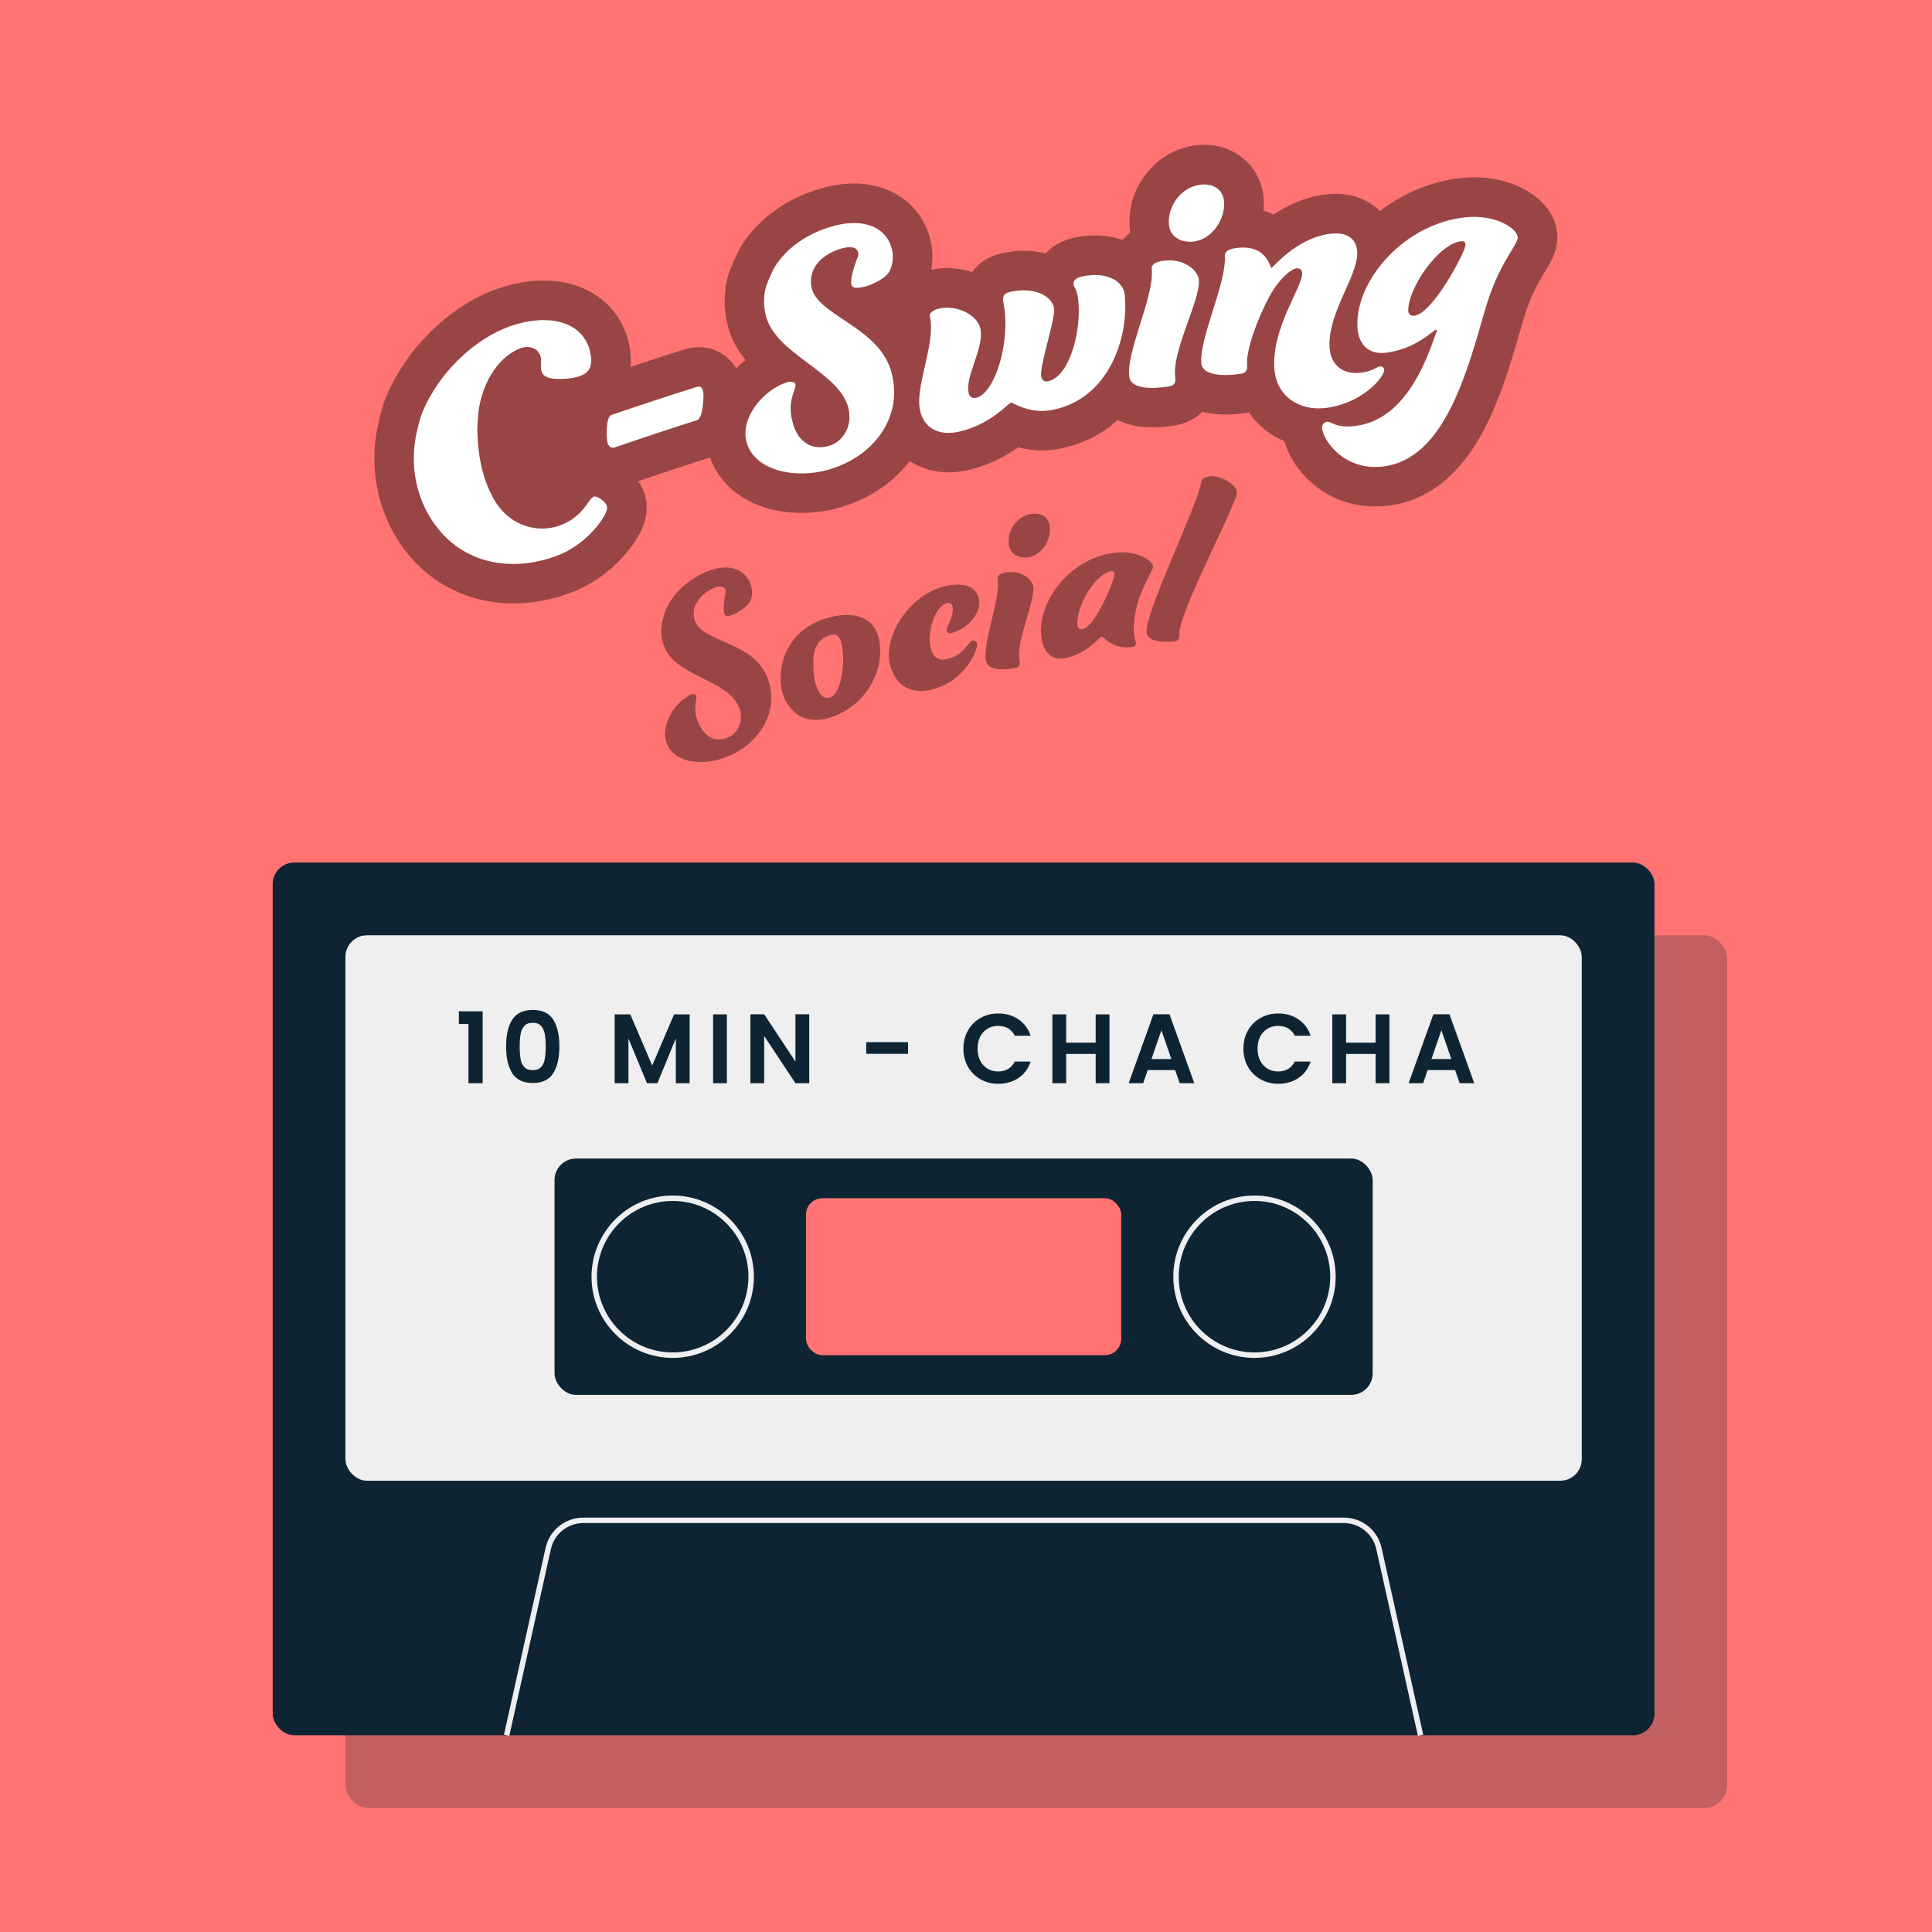 <?xml version="1.0" encoding="UTF-8"?>
<svg id="Layer_2" xmlns="http://www.w3.org/2000/svg" viewBox="0 0 708.66 708.66">
  <defs>
    <style>
      .cls-1 {
        fill: #ff7373;
      }

      .cls-2 {
        fill: #fff;
      }

      .cls-3, .cls-4 {
        fill: #0e2432;
      }

      .cls-5 {
        fill: #994545;
      }

      .cls-6 {
        fill: #efefef;
      }

      .cls-4 {
        opacity: .25;
      }
    </style>
  </defs>
  <g id="Layer_1-2" data-name="Layer_1">
    <g>
      <g>
        <rect class="cls-1" y="0" width="708.66" height="708.66"/>
        <g>
          <g>
            <path class="cls-5" d="M571.14,88.41c-.36,4.46-2.33,7.71-4.4,11.15-2.31,3.81-5.47,9.02-8,17.85l-.02.07c-.34,1.17-.69,2.37-1.04,3.59-3.27,11.29-7.33,25.34-13.65,37.13-8.78,16.36-20.49,25.53-34.82,27.28-1.56.19-3.2.3-4.79.3-17.93,0-30.28-12.82-33.27-23.95-5.36-2.23-9.86-5.87-13.04-10.55-.16.03-.31.06-.47.08-2.74.45-5.53.68-8.11.68-3.29,0-6.11-.37-8.53-1-2.55,2.6-5.89,4.23-9.33,4.87-2.12.39-5.39.85-8.97.85-5.22,0-9.43-1.01-12.74-2.68-5.35,4.83-12.04,8.52-20.25,10.3-2.46.54-5,.82-7.51.82-3.33,0-6.28-.48-8.76-1.12-4.08,2.92-9.97,6.3-17.67,8.19-2.66.66-5.3.99-7.85.99-5.33,0-10.2-1.48-14.21-4.14-6,7.82-14.83,13.92-25.69,17.04-4.59,1.31-9.3,1.98-14.02,1.98-15.99,0-28.78-7.58-33.36-19.78-.07-.19-.13-.38-.19-.57-.08.03-.16.06-.25.08-8.7,2.78-17.45,5.68-26.1,8.63.6.85,1.12,1.72,1.53,2.58,1.59,3.39,2.8,8.96-.66,15.96l-.08.17-.09.17c-3.97,7.55-12.79,17.31-25.59,22.08-3.44,1.28-6.92,2.24-10.41,2.89-3.49.65-7,.97-10.5.97-18.23,0-34.02-9.03-43.32-24.78l-.05-.08c-.31-.54-.62-1.08-.91-1.62-6.41-11.83-8.3-25.8-5.31-39.31.86-3.89,1.57-6.26,1.95-7.42l.07-.27.24-.62c7.01-18.41,23.56-34.96,41.17-41.19,5.86-2.08,11.68-3.14,17.27-3.14,13.72,0,24.78,6.65,29.56,17.78l.03.07c.68,1.6.97,2.57,1.14,3.16.5,1.84,1.62,5.94,1.14,10.67,6.41-2.13,12.86-4.23,19.27-6.26,2.1-.66,3.95-.97,5.84-.97,5.71,0,10.7,2.9,13.61,7.73,1.11-1.06,2.26-2.07,3.48-2.99-2.43-3-4.49-6.38-5.83-10.29l-.05-.16c-1.73-5.21-2.21-10.62-1.43-16.08.19-2.04,1-6.43,5.24-14.47l.27-.5.3-.48c6.47-10.26,17.21-17.81,30.24-21.27,3.83-1.01,7.57-1.53,11.11-1.53,13.84,0,24.8,8.04,27.9,20.49.92,3.69,1.03,7.5.36,11.18,1.92-.42,3.9-.64,5.88-.64,3.16,0,6.25.51,9.13,1.45,2.39-3.36,6.08-5.82,10.73-6.86,2.8-.63,5.57-.95,8.26-.95s5.47.35,7.96,1c2.46-2.74,6.03-4.88,10.74-5.85,2.55-.52,5.06-.79,7.48-.79,3.7,0,7.03.61,9.98,1.67.82-1,1.75-1.93,2.83-2.76-.06-.36-.11-.73-.14-1.11-1.57-14.44,8.67-28.18,22.82-30.62,1.5-.26,3-.39,4.47-.39,11.78,0,20.93,8.3,21.77,19.74.11,1.49.08,2.96-.05,4.42,1.21.34,2.46.79,3.73,1.38,4.81-3.21,11.03-6.23,18.4-7.25,1.5-.21,2.98-.31,4.4-.31,6.55,0,12.21,2.35,16.19,6.31,8.84-6.78,19.18-11.02,29.88-12.13,1.55-.16,3.12-.25,4.66-.25,10.33,0,19.87,3.68,25.51,9.83,3.6,3.92,5.36,8.72,4.96,13.52Z"/>
            <path class="cls-5" d="M322.03,233.02c-2-6.47-8.68-9.13-18.49-6.36-17.47,4.94-19.33,22.29-15.63,29.85,3.64,7.45,10.14,8.79,16.89,6.59,13.6-4.44,20.58-18.83,17.23-30.08ZM304.38,255.89c-1.78.57-3.39-.43-4.72-3.68-1-2.43-1.28-4.89-1.27-6.94-.2-3.66-.5-10.54,6.26-12.36,1.83-.49,2.93-.08,3.75,2.2,1.93,5.59.68,19.26-4.02,20.78Z"/>
            <path class="cls-5" d="M342.13,252.83c-7.72,2.03-13.19-1.11-15.37-7.96-3.55-10.59,6.5-26.63,19.64-29.79,7.81-1.88,11.88.51,12.67,4.69,1.05,5.62-4.84,11.14-10.05,12.42-.84.21-1.61-.1-1.74-.67-.2-.85.25-1.46,1.01-3.34.71-1.67,1.49-4.05,1.13-5.66-.25-1.13-.96-1.56-2.12-1.28-4.41,1.07-7.4,10.94-5.9,16.46.98,3.75,3.1,4.8,6.28,4,5.99-1.49,7.62-6.44,9.02-6.77.65-.15,1.55.43,1.72,1.29.29,1.74-3.99,13.39-16.29,16.6Z"/>
            <path class="cls-5" d="M373.95,242.32c.23,1.44.1,2.36-1.33,2.66-4.19.88-10.2,1.06-10.9-2.36-1.52-6.83,5.37-22.66,4.22-30.33-.16-.96.61-1.82,2.5-2.22,5.98-1.26,10.23,2.37,10.58,5.07.62,5.6-6.38,19.9-5.07,27.17ZM377.83,188.58c3.79-.73,6.87.97,7.25,4.55.51,4.94-2.91,10.31-7.51,11.22-3.51.69-6.95-.87-7.5-4.33-.79-4.99,2.58-10.45,7.75-11.45Z"/>
            <path class="cls-5" d="M415.33,237.32c-7.29,1.08-10.53-3.89-11.19-3.79-1.12.19-5.38,6.38-13.51,7.87-4.56.84-7.86-1.86-8.6-7.26-1.89-12.48,9.4-28.73,26.01-31.3,8.67-1.34,14.93,2.77,14.91,5.04-.05,1.87-7.49,11.67-7.05,23.74.08,2.95.73,3.14.76,4.32.02.69-.42,1.24-1.33,1.38ZM395.2,229.32c.09.97.71,1.65,1.83,1.46,4.76-.84,11.76-18.01,11.78-20.17-.04-.88-.45-1.21-1.24-1.09-6.11.94-13.04,13.5-12.37,19.8Z"/>
            <path class="cls-5" d="M432.61,232.66c-.03,1.48-.33,2.4-1.78,2.58-4.26.51-10.16.13-10.22-3.4-.77-7.07,19.01-47.16,20.02-55.08.04-.99,1.03-1.79,3.08-2.01,4.55-.5,10.25,3.4,10.01,6.19-1.07,5.85-21.58,44.21-21.11,51.72Z"/>
            <path class="cls-5" d="M268.55,276.76c-8.71,4.25-19.47,3.77-23.32-2.72-3.86-6.5,1.63-16.05,7.91-19.13.81-.4,1.81-.47,2.17.21.71,1.34-1.97,5.01,1.62,11.53,2.3,4.18,6.23,5.73,10.49,3.66,3.73-1.81,5.71-6.88,3.31-11.65-4.34-8.83-21.22-10.72-26.31-19.86-1.23-2.27-1.84-4.72-1.88-7.25-.25-2,1.48-7.41,1.48-7.41,2.26-5.55,7.16-10.76,14.13-14,8.07-3.75,14.44-1.99,16.89,3.48.92,2.07,1.03,4.25.42,6.28-1.04,3.01-7.74,6.97-9.32,5.87-1.49-1.04-.15-7.64.02-8.45,0,0,0-.01,0-.02,0,0,0,0,0-.01,0,0,0,0,0-.02,0-.02,0-.03,0-.03.06-.38,0-.74-.16-1.07-.61-1.29-2.2-1.4-4.62-.27-3.01,1.4-5.8,3.97-6.7,7.15-.45,1.79-.3,4.36.99,6.18,4.37,6.33,20.08,6.88,25.28,18.14,5.39,11.69-.92,23.78-12.41,29.41Z"/>
          </g>
          <path class="cls-2" d="M314.72,93.98s0,.01-.02.04c0-.02,0-.03.01-.05h0Z"/>
          <g>
            <path class="cls-2" d="M225.69,164.06c-1.23.42-2.11.06-2.69-1.22-.7-1.5-.89-9.89,1.26-10.63,10.17-3.48,20.39-6.84,30.63-10.08,1.77-.56,2.41-.36,2.92.94.58,1.54.06,10.33-2.04,11-10.06,3.21-20.09,6.54-30.08,9.98Z"/>
            <path class="cls-2" d="M304,172.25c-12.35,3.53-26.29.4-29.81-8.97-3.53-9.38,5.86-20.57,14.77-23.13,1.15-.34,2.47-.19,2.78.77.62,1.92-3.73,6.08-.56,15.43,2.03,5.99,6.81,8.93,12.84,7.22,5.28-1.5,9.05-7.65,7.02-14.44-3.62-12.54-25.21-18.92-29.73-32.04-1.08-3.24-1.31-6.6-.77-9.91.14-2.68,3.65-9.33,3.65-9.33,4.25-6.72,11.85-12.38,21.7-15,11.4-3.02,19.31.75,21.24,8.46.72,2.91.36,5.79-.91,8.29-2.05,3.68-11.72,7.31-13.53,5.5-1.7-1.7,1.58-10.01,1.99-11.02,0,0,0-.02.01-.02,0,0,0-.01,0-.02,0,0,0-.01,0-.02.01-.03.02-.04.02-.04.16-.48.16-.97.04-1.44-.5-1.83-2.54-2.34-5.97-1.43-4.25,1.12-8.49,3.84-10.4,7.77-1.01,2.23-1.41,5.62-.14,8.29,4.23,9.28,24.62,13.64,28.79,29.55,4.32,16.51-6.72,30.83-23.03,35.51Z"/>
            <path class="cls-2" d="M341.1,116.22c-.3-1.23.81-2.41,3.19-2.99,6.62-1.62,14.27,2.3,15.33,7.37,1.47,7.05-5.77,17.47-4.3,23.62.34,1.48,1.51,1.97,2.77,1.67,6.91-1.67,12.72-20.62,10-34.77-.4-1.98-.27-3.44,2.38-4.03,9.56-2.15,15.49,1.92,16.16,5.9.59,3.87-5.46,21.48-4.72,25.08.28,1.49,1.3,2.04,2.56,1.77,8.22-1.8,12.54-19.86,10.89-30.75-.56-3.5-1.37-3.46-1.59-4.84-.2-1.25.86-2.38,3.38-2.89,9.6-1.96,14.82,2.34,15.34,6.35,1.78,14.38-4.77,37.95-25.86,42.53-9.02,1.98-15.04-2.71-15.8-2.54-1.14.27-7.12,7.71-18.53,10.52-7.37,1.82-13.02-.76-14.7-7.12-2.39-8.79,5.77-25.05,3.5-34.88Z"/>
            <path class="cls-2" d="M431.06,138.2c.21,1.89-.04,3.1-2.04,3.47-5.86,1.08-14.15,1.15-14.78-3.36-1.37-9.03,9.26-29.62,8.22-39.71-.15-1.26.95-2.37,3.49-2.84,8.04-1.47,13.51,3.37,13.82,6.92.56,7.35-9.9,25.94-8.72,35.53ZM439.67,67.84c5.01-.86,8.98,1.44,9.32,6.14.47,6.48-4.34,13.44-10.52,14.52-4.71.82-9.19-1.33-9.68-5.87-.71-6.56,4.05-13.61,10.87-14.78Z"/>
            <path class="cls-2" d="M475.45,98.46c-1.98.3-6.25,3.76-9.72,10.08-4.22,7.72-8.69,19.63-8.29,25.09.13,1.91-.17,3.11-2.17,3.44-5.88.96-14.14.86-14.59-3.69-.99-9.1,9.25-29.37,8.59-39.53-.1-1.27,1.04-2.36,3.59-2.78,11.97-1.95,12.98,7.32,13.51,7.22.5-.07,8.98-10.79,21.17-12.49,6.75-.94,10.28,1.95,10.3,7.07-.02,8.72-10.55,21.57-10.18,33.99.16,6.4,4.26,10.81,11.85,9.82,3.87-.51,5.62-2.14,6.62-2.26.88-.11,1.62.44,1.61,1.34-.05,2.59-7.89,11.98-20.92,13.82-10.24,1.44-18.79-4.27-19.4-14.58-.92-14.9,10.33-29.7,10.22-34.8-.04-1.15-.74-1.95-2.19-1.73Z"/>
            <path class="cls-2" d="M527.07,121.16c0-.26-.25-.23-.37-.22-.91.11-7.34,7.08-18.28,8.44-6.41.8-10.47-3.02-10.54-10.2-.33-16.63,17.31-37.14,39.62-39.46,11.68-1.22,19.45,4.54,19.19,7.52-.23,2.98-7.14,9.65-11.89,26.17-6.5,22.26-14.71,54.91-37.35,57.68-14.65,1.84-22.35-9.96-22.52-14.19-.03-1.15.8-2.04,1.77-2.18,1.7-.24,3.22,2.49,10.59,1.5,17.77-2.33,25.44-22.49,29.49-34.13.14-.27.27-.55.29-.93ZM516.54,113.77c-.03,1.29.72,2.23,2.27,2.04,6.68-.79,18.46-22.97,18.71-25.81.06-1.16-.45-1.62-1.52-1.51-8.26.85-19.37,16.92-19.46,25.28Z"/>
            <path class="cls-2" d="M222.47,185.23c-.59-1.27-3.48-3.48-4.58-3.09-.74.27-1.19.83-1.96,1.91-2.58,3.89-5.54,6.84-10.51,8.67-8.2,3.01-18.92.37-24.63-10.25-4.41-8.27-5.37-16.29-5.68-23.65-.11-2.66.35-7.25.44-8.16.01-.11.02-.21.04-.32,1.76-11.57,8.25-20.09,15.45-22.64,3.08-1.09,5.95.05,7.02,2.37,0,0,0,0,0,.01.33.71.44,1.5.41,2.28-.15,3.63-.91,7.15,8.52,6.59,10.27-.6,10.87-4.83,9.13-11.2-.09-.34-.31-.88-.5-1.32-4.02-9.34-16.2-11.14-28.69-6.7-12.75,4.51-26.57,17.25-32.45,32.68v.04c-.12.3-.77,2.23-1.65,6.23-2.19,9.91-.93,20.35,3.9,29.28.22.41.46.83.7,1.24,10.7,18.11,30.25,20.82,46.69,14.71,8.67-3.23,15.13-10.13,17.83-15.26.72-1.47.95-2.49.52-3.41Z"/>
          </g>
        </g>
        <g>
          <rect class="cls-4" x="126.71" y="343.07" width="506.83" height="320.1" rx="8.44" ry="8.44"/>
          <g>
            <rect class="cls-3" x="100.03" y="316.39" width="506.83" height="320.1" rx="7.88" ry="7.88"/>
            <rect class="cls-6" x="126.71" y="343.07" width="453.48" height="200.06" rx="7.88" ry="7.88"/>
            <rect class="cls-3" x="203.4" y="424.95" width="300.1" height="86.69" rx="7.88" ry="7.88"/>
            <path class="cls-6" d="M520.09,636.71l-15.26-68.48c-1.25-5.63-6.16-9.57-11.93-9.57H214c-5.77,0-10.68,3.93-11.93,9.57l-15.26,68.48-1.95-.44,15.26-68.48c1.46-6.55,7.17-11.13,13.88-11.13h278.89c6.71,0,12.42,4.58,13.88,11.13l15.26,68.48-1.95.44Z"/>
            <path class="cls-6" d="M246.75,498.08c-16.42,0-29.78-13.36-29.78-29.78s13.36-29.78,29.78-29.78,29.78,13.36,29.78,29.78-13.36,29.78-29.78,29.78ZM246.75,440.51c-15.32,0-27.78,12.46-27.78,27.78s12.46,27.78,27.78,27.78,27.78-12.46,27.78-27.78-12.46-27.78-27.78-27.78Z"/>
            <path class="cls-6" d="M460.15,498.08c-16.42,0-29.78-13.36-29.78-29.78s13.36-29.78,29.78-29.78,29.78,13.36,29.78,29.78-13.36,29.78-29.78,29.78ZM460.15,440.51c-15.32,0-27.78,12.46-27.78,27.78s12.46,27.78,27.78,27.78,27.78-12.46,27.78-27.78-12.46-27.78-27.78-27.78Z"/>
            <rect class="cls-1" x="295.63" y="439.51" width="115.65" height="57.57" rx="6.02" ry="6.02"/>
          </g>
        </g>
      </g>
      <g>
        <path class="cls-3" d="M168.31,375.62v-4.67h8.72v26.37h-5.21v-21.7h-3.51Z"/>
        <path class="cls-3" d="M187.9,373.99c1.51-2.36,4.01-3.54,7.51-3.54s6,1.18,7.51,3.54c1.51,2.36,2.26,5.63,2.26,9.8s-.75,7.49-2.26,9.88c-1.51,2.39-4.01,3.58-7.51,3.58s-6-1.19-7.51-3.58c-1.51-2.39-2.26-5.68-2.26-9.88s.75-7.44,2.26-9.8ZM199.83,379.29c-.23-1.22-.69-2.21-1.38-2.98-.69-.77-1.71-1.16-3.06-1.16s-2.37.39-3.06,1.16c-.69.77-1.15,1.77-1.37,2.98-.23,1.22-.34,2.72-.34,4.5s.11,3.37.33,4.61c.22,1.24.67,2.24,1.37,3,.7.76,1.72,1.14,3.07,1.14s2.38-.38,3.07-1.14c.7-.76,1.16-1.76,1.38-3,.22-1.24.33-2.78.33-4.61s-.11-3.29-.34-4.5Z"/>
        <path class="cls-3" d="M252.96,372.07v25.25h-5.06v-16.42l-6.76,16.42h-3.83l-6.8-16.42v16.42h-5.06v-25.25h5.75l8.03,18.77,8.03-18.77h5.72Z"/>
        <path class="cls-3" d="M266.63,372.07v25.25h-5.06v-25.25h5.06Z"/>
        <path class="cls-3" d="M296.83,397.32h-5.06l-11.47-17.33v17.33h-5.06v-25.29h5.06l11.47,17.36v-17.36h5.06v25.29Z"/>
        <path class="cls-3" d="M333.08,382.27v4.27h-15.34v-4.27h15.34Z"/>
        <path class="cls-3" d="M355.05,377.98c1.12-1.96,2.65-3.5,4.59-4.59,1.94-1.1,4.12-1.65,6.53-1.65,2.82,0,5.29.72,7.42,2.17,2.12,1.45,3.6,3.45,4.45,6h-5.82c-.58-1.21-1.39-2.11-2.44-2.71-1.05-.6-2.26-.9-3.64-.9-1.47,0-2.78.34-3.92,1.03-1.15.69-2.04,1.66-2.68,2.91-.64,1.25-.96,2.73-.96,4.41s.32,3.13.96,4.4c.64,1.27,1.53,2.24,2.68,2.93,1.15.69,2.45,1.03,3.92,1.03,1.37,0,2.59-.31,3.64-.92,1.05-.61,1.86-1.52,2.44-2.73h5.82c-.84,2.58-2.32,4.59-4.43,6.02-2.11,1.44-4.59,2.15-7.43,2.15-2.41,0-4.59-.55-6.53-1.65-1.94-1.1-3.47-2.62-4.59-4.58-1.12-1.95-1.68-4.17-1.68-6.66s.56-4.71,1.68-6.67Z"/>
        <path class="cls-3" d="M406.95,372.07v25.25h-5.06v-10.74h-10.82v10.74h-5.06v-25.25h5.06v10.38h10.82v-10.38h5.06Z"/>
        <path class="cls-3" d="M431.04,392.51h-10.06l-1.66,4.81h-5.32l9.08-25.29h5.9l9.08,25.29h-5.35l-1.66-4.81ZM429.66,388.46l-3.65-10.56-3.65,10.56h7.31Z"/>
        <path class="cls-3" d="M457.75,377.98c1.12-1.96,2.65-3.5,4.59-4.59s4.12-1.65,6.53-1.65c2.82,0,5.29.72,7.42,2.17,2.12,1.45,3.6,3.45,4.45,6h-5.82c-.58-1.21-1.39-2.11-2.44-2.71s-2.26-.9-3.64-.9c-1.47,0-2.78.34-3.92,1.03s-2.04,1.66-2.68,2.91-.96,2.73-.96,4.41.32,3.13.96,4.4c.64,1.27,1.53,2.24,2.68,2.93s2.45,1.03,3.92,1.03c1.38,0,2.59-.31,3.64-.92,1.05-.61,1.86-1.52,2.44-2.73h5.82c-.84,2.58-2.32,4.59-4.43,6.02-2.11,1.44-4.59,2.15-7.43,2.15-2.41,0-4.59-.55-6.53-1.65s-3.47-2.62-4.59-4.58-1.68-4.17-1.68-6.66.56-4.71,1.68-6.67Z"/>
        <path class="cls-3" d="M509.64,372.07v25.25h-5.06v-10.74h-10.82v10.74h-5.06v-25.25h5.06v10.38h10.82v-10.38h5.06Z"/>
        <path class="cls-3" d="M533.73,392.51h-10.06l-1.66,4.81h-5.32l9.08-25.29h5.9l9.08,25.29h-5.35l-1.66-4.81ZM532.36,388.46l-3.65-10.56-3.65,10.56h7.31Z"/>
      </g>
    </g>
  </g>
</svg>